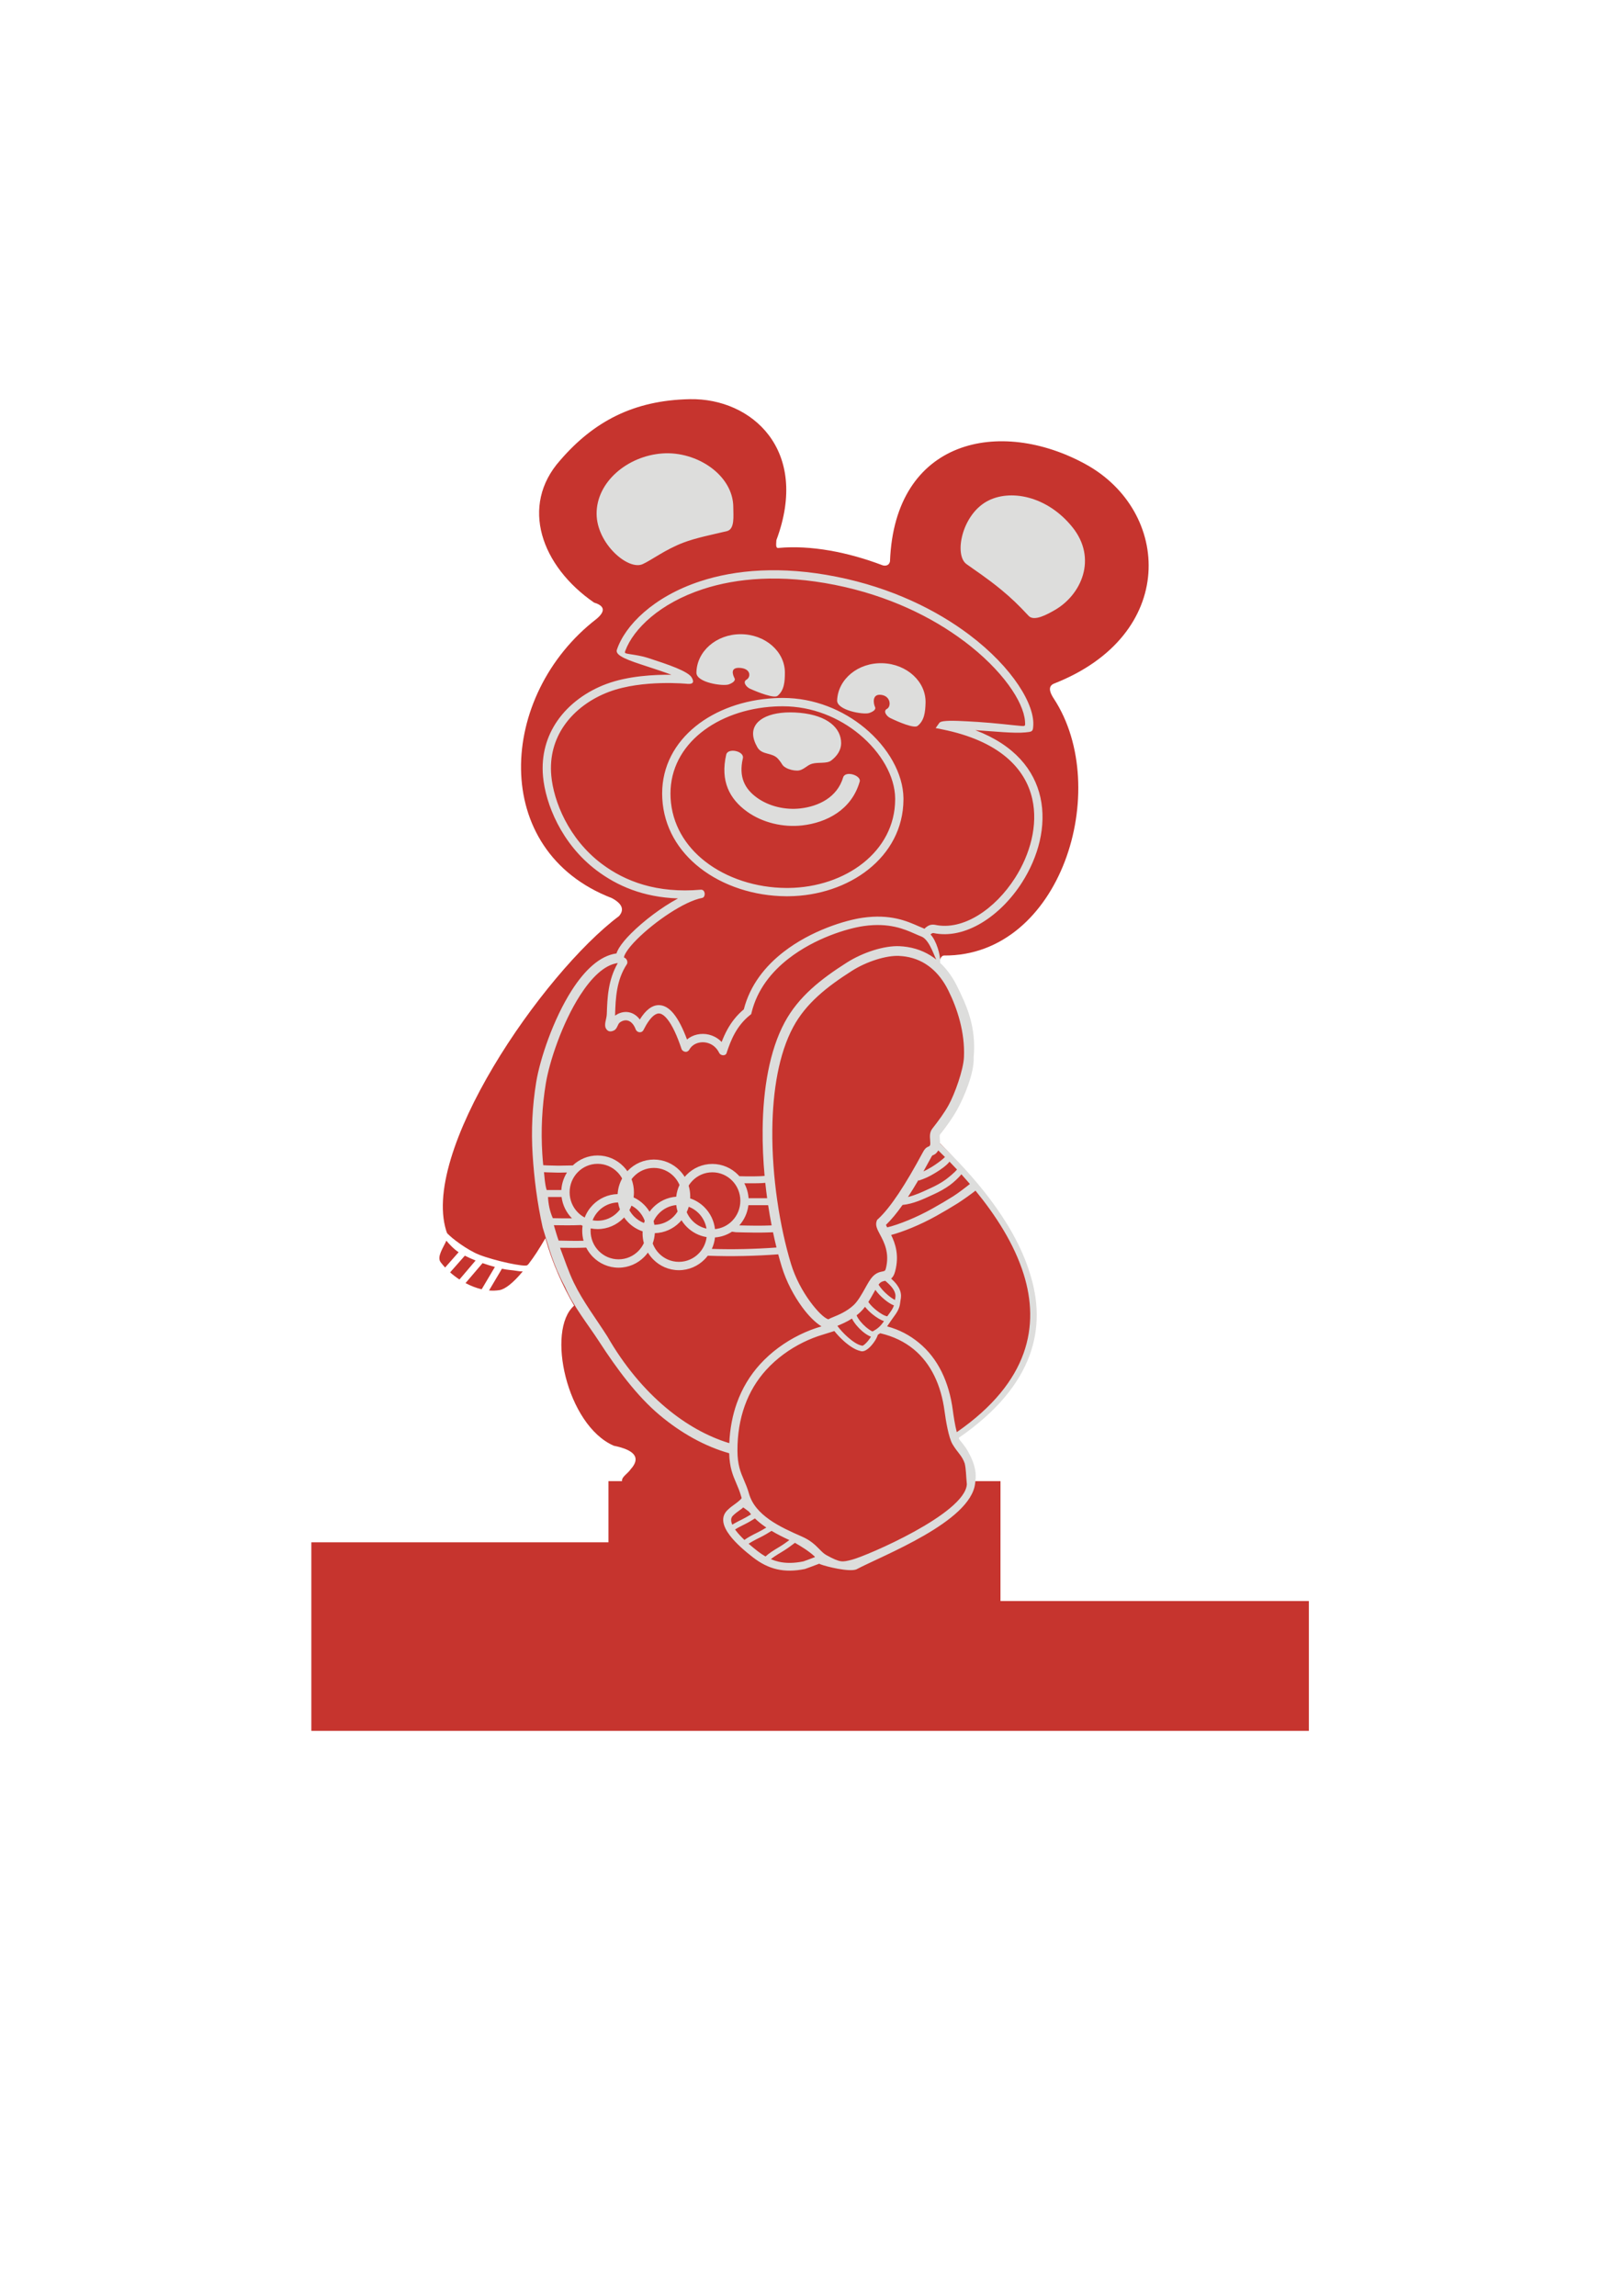 <?xml version="1.0" encoding="UTF-8"?>
<!DOCTYPE svg PUBLIC "-//W3C//DTD SVG 1.1//EN" "http://www.w3.org/Graphics/SVG/1.1/DTD/svg11.dtd">
<!-- Creator: CorelDRAW -->
<svg xmlns="http://www.w3.org/2000/svg" xmlns:xlink="http://www.w3.org/1999/xlink" xmlns:svg="http://www.w3.org/2000/svg" xmlns:dc="http://purl.org/dc/elements/1.1/" xmlns:cc="http://web.resource.org/cc/" xmlns:rdf="http://www.w3.org/1999/02/22-rdf-syntax-ns#" xml:space="preserve" width="210mm" height="297mm" style="shape-rendering:geometricPrecision; text-rendering:geometricPrecision; image-rendering:optimizeQuality; fill-rule:evenodd; clip-rule:evenodd" viewBox="0 0 210 297">
 <defs>
  <style type="text/css">
   <![CDATA[
    .fil2 {fill:white}
    .fil0 {fill:#c6342e}
    .fil3 {fill:#23201D;fill-rule:nonzero}
    .fil1 {fill:#DDDDDC;fill-rule:nonzero}
    .fil4 {fill:white;fill-rule:nonzero}
   ]]>
  </style>
 </defs>
 <g id="Слой_x0020_1">
  <polygon class="fil0" points="129.454,191.608 78.73,191.608 78.73,199.524 40.284,199.524 40.284,223.916 129.131,223.916 169.355,223.916 169.355,207.116 129.451,207.116 "/>
  <path class="fil0" d="M100.457 69.882c-0.004,0.378 -0.148,1.043 0.238,1.006 4.216,-0.399 9.06,0.552 13.462,2.226 0.254,0.097 0.851,0.158 0.999,-0.486 0.598,-15.864 14.252,-18.644 25.312,-12.575 11.06,6.069 11.981,22.116 -4.151,28.406 -0.869,0.419 -0.319,1.378 0.056,1.951 7.591,11.627 0.917,33.331 -14.252,33.202 -0.68,0.105 -0.65,1.504 -0.322,1.879 5.095,5.819 6.11,13.563 -0.399,21.482 -0.203,0.256 -0.122,0.586 0.059,0.768 13.784,13.902 18.411,26.863 2.896,37.749 -0.333,0.258 -0.446,0.628 -0.267,0.844 7.286,8.775 -6.404,12.801 -13.201,16.685 -0.892,0.554 -3.908,-0.426 -4.88,-0.6 -0.701,0.067 -0.735,0.152 -1.012,0.26 -2.998,1.174 -5.37,0.923 -7.128,-0.663 -1.558,-1.317 -2.327,-2.45 -3.886,-3.766 -1.067,-1.25 -0.847,-3.034 0.904,-3.648 1.942,-0.953 0.755,-3.595 -1.773,-1.612 -3.312,3.244 -10.871,1.891 -12.567,-1.222 -0.331,-0.608 0.695,-1.12 1.043,-1.68 1.318,-1.448 0.658,-2.482 -2.176,-3.062 -6.105,-2.667 -8.764,-14.96 -5.127,-18.12 -1.488,-2.574 -2.821,-5.5 -3.715,-8.723 -0.851,1.452 -1.425,2.355 -2.201,3.36l-0.134 0.123c-0.314,0.29 -4.281,-0.575 -6.267,-1.358 -1.442,-0.569 -3.631,-2.164 -4.144,-2.828l0.101 0.34c-0.003,-0.052 -0.013,-0.101 -0.03,-0.146 -3.923,-10.27 12.35,-33.796 22.205,-41.169 0.715,-0.828 0.405,-1.6 -0.931,-2.319 -15.922,-6.121 -14.758,-26.278 -1.977,-36.128 1.238,-1.045 0.973,-1.705 -0.323,-2.1 -6.829,-4.706 -9.642,-12.521 -4.388,-18.411 4.321,-5.005 9.496,-7.774 16.794,-7.908 7.962,-0.146 15.55,6.547 11.179,18.242zm-32.819 94.596c-1.21,1.46 -2.261,2.298 -3.009,2.42 -0.445,0.073 -0.898,0.085 -1.353,0.046l1.668 -2.813c0.733,0.164 1.388,0.183 1.852,0.267 0.329,0.06 0.609,0.083 0.842,0.08zm-5.316 2.312c-0.718,-0.168 -1.424,-0.448 -2.087,-0.802l2.203 -2.583c0.535,0.188 1.076,0.356 1.595,0.498l-1.71 2.886zm-2.873 -1.267c-0.223,-0.146 -0.44,-0.299 -0.647,-0.458 -0.195,-0.149 -0.383,-0.304 -0.562,-0.463l1.907 -2.161c0.435,0.222 0.905,0.432 1.39,0.626l-2.087 2.456zm-1.855 -1.548c-0.214,-0.229 -0.41,-0.461 -0.583,-0.693 -0.519,-0.698 0.354,-1.889 0.745,-2.783l-0 0.001c0.289,0.374 1.013,1.14 1.586,1.492l-1.748 1.982z"/>
  <path class="fil1" d="M101.295 90.289c4.088,0 7.795,1.577 10.564,3.862 3.075,2.537 5.004,5.965 5.039,9.105l0 0.004 0 0.185 0 0.002c-0.019,3.729 -1.787,6.843 -4.54,9.033 -2.721,2.164 -6.412,3.422 -10.316,3.465l-0.004 0 -0.298 0.001 -0.002 0c-4.153,-0.022 -8.2,-1.339 -11.187,-3.679 -2.785,-2.181 -4.656,-5.246 -4.859,-8.979 -0.012,-0.228 -0.018,-0.437 -0.018,-0.626 0,-3.561 1.667,-6.553 4.331,-8.706 2.626,-2.122 6.227,-3.422 10.145,-3.635 0.396,-0.021 0.779,-0.032 1.146,-0.032zm-16.623 68.16c0.973,-0.018 1.853,-0.425 2.492,-1.074 0.192,-0.195 0.363,-0.412 0.508,-0.646 -0.081,-0.269 -0.14,-0.549 -0.173,-0.836 -0.864,0.082 -1.639,0.471 -2.218,1.058 -0.291,0.295 -0.533,0.641 -0.712,1.024 0.042,0.155 0.076,0.313 0.103,0.474zm36.962 -10.514c3.995,3.851 9.47,9.894 11.584,16.668 2.295,7.056 0.702,14.605 -9.177,21.414 0.04,0.094 0.08,0.178 0.122,0.249 0.704,0.865 0.912,1.112 1.337,1.972 0.111,0.226 0.237,0.471 0.372,0.833 0.39,1.08 0.453,1.803 0.299,2.837 -0.573,4.958 -11.866,9.267 -15.384,11.124 -0.947,0.34 -3.782,-0.342 -4.657,-0.672 -0.044,-0.017 -0.086,-0.041 -0.125,-0.071 -0.575,0.217 -1.761,0.662 -1.855,0.684l0 0c-1.36,0.277 -2.541,0.286 -3.636,0.032 -1.1,-0.255 -2.1,-0.772 -3.096,-1.543 -1.01,-0.784 -2.211,-1.81 -2.985,-2.832 -0.896,-1.181 -1.247,-2.371 -0.288,-3.292 0.351,-0.338 0.661,-0.557 0.922,-0.743 0.267,-0.19 0.784,-0.588 0.898,-0.795 -0.032,-0.094 -0.061,-0.189 -0.088,-0.285 -0.174,-0.616 -0.393,-1.124 -0.605,-1.619 -0.448,-1.044 -0.873,-2.036 -0.923,-3.894 -3.119,-0.888 -6.172,-2.57 -8.976,-4.918 -2.965,-2.482 -5.564,-6.005 -7.862,-9.547 -1.419,-2.193 -3.329,-4.529 -4.393,-7.048 -1.541,-2.835 -2.091,-5.097 -2.902,-7.695 -0.709,-3.189 -1.103,-6.32 -1.299,-9.408 -0.202,-3.188 -0.037,-6.349 0.462,-9.401 0.483,-2.952 2.195,-8.113 4.602,-11.873 1.629,-2.546 3.6,-4.48 5.785,-4.771 0.071,-0.227 0.185,-0.466 0.337,-0.716 0.34,-0.559 0.887,-1.207 1.564,-1.883 1.611,-1.606 3.898,-3.352 6.062,-4.517 -4.499,-0.147 -7.881,-1.624 -10.537,-3.627 -4.565,-3.441 -6.612,-8.638 -6.931,-12.154 -0.253,-2.801 0.491,-5.213 1.837,-7.169 1.535,-2.23 3.855,-3.86 6.366,-4.794 2.837,-1.054 6.239,-1.217 8.418,-1.188 -0.946,-0.358 -2.157,-0.754 -3.279,-1.121 -2.163,-0.707 -4.049,-1.324 -3.789,-2.109l0.002 0c1.038,-3.129 4.713,-6.877 10.803,-8.871 4.539,-1.486 10.436,-2.012 17.594,-0.587 7.151,1.423 12.941,4.303 17.176,7.489 5.687,4.279 8.597,9.181 8.293,11.936 -0.035,0.643 -0.223,0.635 -1.017,0.718 -1.416,0.147 -4.055,-0.137 -6.177,-0.269l-0.287 -0.019c5.093,1.939 7.627,5.154 8.416,8.691 0.414,1.857 0.343,3.796 -0.095,5.677 -0.434,1.866 -1.232,3.684 -2.273,5.316 -2.798,4.387 -7.384,7.436 -11.486,6.558 -0.136,-0.007 -0.258,0.091 -0.366,0.179 0.755,0.786 1.325,2.697 1.252,3.687 -0.038,0.512 -0.365,-0.399 -0.432,-0.375 -0.179,0.063 -0.848,-2.579 -1.977,-3.031 -0.259,-0.099 -0.527,-0.217 -0.818,-0.345 -1.4,-0.618 -3.372,-1.488 -6.657,-1.019 -2.126,0.303 -6.322,1.564 -9.725,4.206 -2.209,1.715 -4.078,4.013 -4.798,7.005l-0.044 0.183 -0.144 0.114c-0.898,0.717 -1.522,1.543 -1.983,2.371 -0.468,0.842 -0.776,1.701 -1.03,2.453 -0.075,0.502 -0.77,0.503 -0.993,0.065 -0.259,-0.524 -0.636,-0.889 -1.058,-1.106 -0.33,-0.171 -0.688,-0.255 -1.037,-0.258 -0.348,-0.003 -0.69,0.073 -0.989,0.22 -0.332,0.164 -0.611,0.419 -0.784,0.753 -0.366,0.522 -0.913,0.152 -0.989,-0.078 -0.569,-1.708 -1.2,-3.1 -1.874,-3.918 -0.307,-0.372 -0.609,-0.61 -0.899,-0.68 -0.249,-0.06 -0.522,0.013 -0.82,0.245 -0.422,0.329 -0.871,0.941 -1.346,1.884 -0.202,0.406 -0.796,0.362 -0.987,-0.059 -0.17,-0.468 -0.399,-0.789 -0.653,-0.982 -0.21,-0.159 -0.444,-0.23 -0.673,-0.223 -0.243,0.007 -0.494,0.101 -0.725,0.265 -0.317,0.226 -0.326,0.832 -0.773,1.047 -0.401,0.193 -0.786,0.19 -1.037,-0.251 -0.29,-0.509 0.085,-1.212 0.108,-1.871 0.069,-2.049 0.149,-4.385 1.424,-6.598 -1.763,0.23 -3.45,1.941 -4.898,4.202 -2.313,3.614 -3.956,8.566 -4.42,11.396 -0.485,2.959 -0.644,6.026 -0.448,9.121 0.03,0.476 0.069,0.953 0.116,1.43 0.301,0.027 0.73,0.036 1.116,0.044 0.267,0.005 0.518,0.01 0.635,0.016 0.242,0.011 0.489,0.003 0.733,-0.005 0.21,-0.007 0.915,-0.023 1.339,-0.023 0.842,-0.798 1.972,-1.289 3.213,-1.289 1.298,0 2.475,0.535 3.326,1.399 0.193,0.195 0.369,0.408 0.526,0.635l0.102 -0.107c0.852,-0.864 2.028,-1.399 3.326,-1.399 1.298,0 2.475,0.535 3.326,1.399 0.25,0.254 0.473,0.536 0.662,0.842 0.08,-0.095 0.163,-0.186 0.25,-0.274 0.852,-0.864 2.028,-1.399 3.326,-1.399 1.298,0 2.475,0.535 3.326,1.399 0.06,0.061 0.118,0.123 0.175,0.187 0.417,0.021 1.504,0.031 1.889,0.02 0.252,-0.007 0.49,-0.014 0.601,-0.014 0.23,0 0.462,-0.02 0.693,-0.039l0.08 -0.007c-0.183,-1.998 -0.276,-4.029 -0.254,-6.027 0.056,-5.186 0.879,-10.173 2.854,-13.84 0.901,-1.673 2.081,-3.08 3.459,-4.336 1.355,-1.235 2.906,-2.328 4.575,-3.39 1.036,-0.659 2.26,-1.219 3.465,-1.596 1.187,-0.372 2.372,-0.572 3.362,-0.527 0.344,0.015 0.68,0.05 1.006,0.102l0.002 0c2.963,0.469 5.078,2.355 6.405,5.011l-0.002 0.001c1.288,2.578 2.547,5.35 2.175,9.307 0.103,1.976 -1.256,5.142 -2.129,6.724 -0.612,1.109 -1.376,2.133 -2.212,3.204 -0.078,0.1 -0.054,0.381 -0.031,0.662 0.014,0.173 0.029,0.346 0.027,0.519zm2.165 37.337c9.438,-6.541 10.714,-13.838 8.656,-20.431 -1.232,-3.948 -3.65,-7.656 -6.235,-10.81 -0.496,0.395 -1.641,1.215 -2.31,1.638 -0.838,0.529 -1.802,1.092 -2.751,1.624 -1.055,0.592 -2.166,1.119 -3.201,1.547 -0.99,0.409 -1.912,0.727 -2.653,0.922 0.54,1.103 1.068,2.62 0.52,4.699 -0.13,0.493 -0.308,0.773 -0.522,0.943 0.277,0.251 0.527,0.509 0.731,0.781 0.329,0.439 0.537,0.91 0.548,1.436 0.004,0.208 -0.028,0.392 -0.061,0.578 -0.019,0.11 -0.04,0.223 -0.049,0.334 -0.069,0.782 -0.478,1.34 -0.896,1.911 -0.114,0.156 -0.231,0.315 -0.335,0.473l-0.001 -0 -0.039 0.059c-0.138,0.21 -0.272,0.413 -0.419,0.609 1.632,0.446 2.931,1.153 4.112,2.121 2.482,2.033 3.912,5.088 4.392,8.742 0.086,0.65 0.265,1.885 0.513,2.825zm1.697 -32.105c-0.367,-0.429 -0.736,-0.847 -1.104,-1.253 -0.35,0.456 -1.033,1.064 -1.474,1.389 -0.648,0.477 -1.429,0.896 -2.066,1.184l0 -0 -0.408 0.188c-1.021,0.474 -2.305,1.069 -3.663,1.205 -0.748,1.057 -1.463,1.921 -2.149,2.581 0.029,0.067 0.086,0.178 0.16,0.32 0.729,-0.172 1.698,-0.498 2.757,-0.935 0.987,-0.408 2.055,-0.917 3.083,-1.493 0.95,-0.532 1.9,-1.087 2.704,-1.595 0.644,-0.407 1.713,-1.23 2.159,-1.591zm-1.667 -1.866c-0.327,-0.351 -0.651,-0.692 -0.971,-1.021 -0.377,0.503 -1.224,1.08 -1.748,1.396l-0.001 -0.001 -0.207 0.126 0.001 0.001c-0.333,0.205 -0.655,0.376 -0.989,0.528 -0.321,0.146 -0.661,0.275 -1.04,0.401l-0.029 -0.087c-0.469,0.799 -0.924,1.536 -1.364,2.207 0.934,-0.224 1.836,-0.642 2.587,-0.991l0.411 -0.189 0.003 -0.002c0.592,-0.268 1.313,-0.654 1.905,-1.089 0.369,-0.272 1.135,-0.907 1.441,-1.278zm-1.561 -1.622c-0.294,-0.296 -0.583,-0.582 -0.866,-0.857 -0.269,0.454 -0.499,0.547 -0.727,0.639 -0.032,0.013 -0.064,0.026 -0.132,0.152 -0.361,0.672 -0.715,1.315 -1.06,1.926l0.064 -0.028c0.295,-0.134 0.584,-0.289 0.887,-0.475l0.003 0 0.21 -0.128 0 -0.002c0.412,-0.249 1.26,-0.849 1.621,-1.228zm-27.519 47.562c0.1,-0.063 0.204,-0.124 0.311,-0.185l0.001 0.001c0.32,-0.182 0.647,-0.347 0.971,-0.506 0.401,-0.197 0.788,-0.426 1.149,-0.65 -0.099,-0.116 -0.194,-0.234 -0.286,-0.355 -0.244,-0.184 -0.485,-0.363 -0.726,-0.537 -0.151,0.145 -0.324,0.267 -0.52,0.406 -0.226,0.161 -0.493,0.35 -0.806,0.652 -0.309,0.297 -0.299,0.71 -0.093,1.175zm10.644 4.101c-0.744,-0.682 -1.625,-1.228 -2.535,-1.753 -0.495,0.373 -1.057,0.794 -1.67,1.159 -0.335,0.199 -0.667,0.4 -0.962,0.6 -0.174,0.117 -0.336,0.235 -0.482,0.354 0.324,0.139 0.654,0.247 0.993,0.326 0.954,0.221 1.997,0.21 3.211,-0.037l0.002 0c0.093,-0.019 0.929,-0.338 1.499,-0.557l-0.056 -0.091zm-6.344 0.013c0.221,-0.206 0.486,-0.407 0.776,-0.603 0.316,-0.213 0.656,-0.421 0.997,-0.622 0.466,-0.276 0.908,-0.594 1.314,-0.896 -0.766,-0.352 -1.553,-0.742 -2.305,-1.192 -0.447,0.281 -0.938,0.579 -1.461,0.837 -0.346,0.17 -0.692,0.344 -1.006,0.522 -0.179,0.102 -0.348,0.205 -0.5,0.309 0.393,0.344 0.794,0.668 1.169,0.96 0.339,0.263 0.676,0.491 1.018,0.686zm-2.729 -2.14c0.207,-0.152 0.441,-0.299 0.689,-0.44 0.328,-0.186 0.685,-0.366 1.043,-0.542 0.382,-0.189 0.754,-0.404 1.104,-0.619l-0.202 -0.139 -0.002 0c-0.454,-0.318 -0.883,-0.664 -1.272,-1.042 -0.409,0.257 -0.857,0.527 -1.334,0.762 -0.332,0.163 -0.658,0.327 -0.934,0.484l0 0.002c-0.105,0.059 -0.206,0.119 -0.302,0.18 0.038,0.055 0.079,0.109 0.12,0.164 0.301,0.397 0.679,0.8 1.088,1.189zm-1.957 -12.517c0.082,-1.879 0.416,-3.612 0.978,-5.186 0.681,-1.907 1.696,-3.586 2.999,-5.02 1.451,-1.595 3.233,-2.879 5.098,-3.798 0.938,-0.462 1.899,-0.833 2.852,-1.106 -0.77,-0.467 -1.666,-1.351 -2.504,-2.497 -1.041,-1.423 -2.046,-3.279 -2.64,-5.237 -0.155,-0.51 -0.305,-1.039 -0.45,-1.585 -1.447,0.107 -2.949,0.18 -4.476,0.213 -1.546,0.033 -3.105,0.023 -4.643,-0.036 -0.126,0.168 -0.263,0.326 -0.41,0.475 -0.852,0.863 -2.028,1.399 -3.326,1.399 -1.298,0 -2.475,-0.535 -3.326,-1.399 -0.26,-0.264 -0.491,-0.559 -0.685,-0.879 -0.142,0.197 -0.299,0.382 -0.469,0.554 -0.852,0.864 -2.028,1.399 -3.326,1.399 -1.298,0 -2.475,-0.535 -3.326,-1.399 -0.344,-0.349 -0.635,-0.752 -0.86,-1.195 -1.094,0.045 -2.372,0.04 -3.386,0.019 0.561,1.45 1.095,3.1 1.785,4.521 1.193,2.455 2.854,4.617 4.349,6.97 2.126,3.696 4.723,6.815 7.581,9.208 2.571,2.153 5.351,3.715 8.184,4.577zm13.595 -14.507c-0.459,0.143 -1.378,0.434 -1.46,0.458 -0.861,0.252 -1.731,0.592 -2.584,1.012 -1.75,0.862 -3.42,2.065 -4.778,3.558 -1.206,1.327 -2.147,2.884 -2.78,4.657 -0.617,1.73 -0.943,3.664 -0.938,5.785 0.004,1.856 0.413,2.81 0.844,3.815 0.225,0.525 0.457,1.065 0.65,1.75 0.402,1.419 1.42,2.5 2.66,3.37l-0.001 0.001c1.283,0.899 2.828,1.585 4.194,2.186 1.149,0.505 1.746,1.113 2.267,1.642 0.292,0.298 0.558,0.567 0.874,0.743l0.002 0.002c0.924,0.512 1.466,0.744 1.908,0.804 0.41,0.056 0.809,-0.044 1.423,-0.201 1.861,-0.476 14.645,-5.953 14.86,-9.757 -0.107,-1.093 -0.099,-1.968 -0.274,-2.693 -0.353,-1.036 -0.926,-1.383 -1.591,-2.51 -0.491,-0.833 -0.864,-3.072 -1.015,-4.225 -0.445,-3.382 -1.75,-6.195 -4.009,-8.046 -1.162,-0.952 -2.584,-1.654 -4.278,-2.054 -0.024,-0.019 -0.019,-0.018 -0.057,0.002 -0.101,0.051 -0.191,0.131 -0.297,0.195 -0.045,0.168 -0.13,0.362 -0.243,0.56 -0.193,0.339 -0.475,0.717 -0.765,1.008 -0.332,0.332 -0.701,0.567 -1.028,0.563 -0.091,-0.001 -0.179,-0.019 -0.261,-0.055 -0.618,-0.133 -1.381,-0.636 -2.072,-1.248 -0.466,-0.412 -0.906,-0.88 -1.253,-1.32zm0.388 -0.672c0.331,0.461 0.816,0.991 1.339,1.455 0.625,0.554 1.289,1 1.778,1.091l0.06 0.011 0.038 0.022c0.111,-0.007 0.299,-0.153 0.501,-0.355 0.239,-0.239 0.469,-0.544 0.63,-0.818 -0.357,-0.138 -0.749,-0.39 -1.117,-0.704 -0.543,-0.463 -1.058,-1.073 -1.34,-1.641 -0.707,0.452 -1.386,0.733 -1.889,0.939zm2.485 -1.359c0.217,0.503 0.698,1.077 1.211,1.515 0.305,0.26 0.611,0.469 0.858,0.575l0 -0.009 0.183 -0.101c0.625,-0.344 0.976,-0.761 1.296,-1.225 -0.431,-0.151 -0.965,-0.471 -1.457,-0.868 -0.367,-0.295 -0.719,-0.638 -0.997,-0.991 -0.197,0.261 -0.407,0.502 -0.632,0.711 -0.152,0.141 -0.306,0.271 -0.462,0.392zm1.523 -1.727c0.25,0.363 0.622,0.736 1.018,1.055 0.54,0.435 1.102,0.758 1.431,0.799l0.194 -0.267c0.271,-0.369 0.537,-0.733 0.672,-1.14 -0.38,-0.148 -0.822,-0.432 -1.24,-0.782 -0.434,-0.363 -0.858,-0.803 -1.167,-1.235l-0.211 0.377c-0.214,0.383 -0.444,0.795 -0.696,1.193zm1.323 -2.244c0.259,0.446 0.726,0.951 1.213,1.358 0.327,0.273 0.65,0.498 0.907,0.623l0.017 -0.095c0.028,-0.157 0.055,-0.311 0.052,-0.439 -0.007,-0.358 -0.161,-0.695 -0.405,-1.02 -0.236,-0.315 -0.558,-0.62 -0.917,-0.922l-0.069 0.013c-0.206,0.04 -0.444,0.086 -0.659,0.311 -0.043,0.045 -0.09,0.103 -0.139,0.17zm-25.495 -8.332c-0.08,0.094 -0.163,0.186 -0.25,0.274 -0.825,0.836 -1.954,1.365 -3.204,1.397 -0.028,0.466 -0.123,0.915 -0.275,1.336 0.184,0.494 0.469,0.937 0.829,1.302 0.654,0.663 1.559,1.074 2.559,1.074 1,0 1.905,-0.411 2.559,-1.074 0.552,-0.559 0.926,-1.3 1.032,-2.127 -1.003,-0.161 -1.903,-0.644 -2.59,-1.341 -0.25,-0.254 -0.473,-0.536 -0.662,-0.842zm0.935 -1.745c-0.071,0.243 -0.16,0.478 -0.266,0.704 0.183,0.425 0.442,0.807 0.76,1.129 0.484,0.491 1.106,0.844 1.802,0.994 -0.128,-0.77 -0.492,-1.459 -1.012,-1.986 -0.36,-0.365 -0.797,-0.654 -1.284,-0.84zm-0.015 -2.735c0.133,0.441 0.205,0.908 0.205,1.392 0,0.088 -0.003,0.177 -0.007,0.264 0.712,0.236 1.35,0.64 1.868,1.165 0.727,0.738 1.218,1.716 1.343,2.805 0.864,-0.082 1.639,-0.471 2.218,-1.058 0.656,-0.666 1.063,-1.588 1.063,-2.607 0,-1.019 -0.407,-1.942 -1.063,-2.607 -0.654,-0.663 -1.559,-1.074 -2.559,-1.074 -1,0 -1.905,0.411 -2.559,1.074 -0.192,0.195 -0.363,0.412 -0.508,0.647zm-12.429 4.486c0.211,0.039 0.43,0.059 0.653,0.059 1,0 1.905,-0.411 2.559,-1.074 0.118,-0.119 0.228,-0.247 0.329,-0.383 -0.11,-0.291 -0.193,-0.597 -0.245,-0.912 -0.973,0.018 -1.853,0.425 -2.492,1.074 -0.344,0.349 -0.62,0.769 -0.804,1.236zm3.212 -6.23c-0.654,-0.663 -1.559,-1.074 -2.559,-1.074 -1,0 -1.905,0.411 -2.559,1.074 -0.656,0.666 -1.063,1.588 -1.063,2.607 0,1.019 0.407,1.942 1.063,2.607 0.259,0.263 0.559,0.486 0.887,0.66 0.238,-0.619 0.601,-1.175 1.056,-1.636 0.825,-0.836 1.954,-1.365 3.204,-1.397 0.044,-0.728 0.25,-1.413 0.583,-2.017 -0.166,-0.304 -0.372,-0.581 -0.611,-0.825zm0.869 5.862l-0.102 0.107c-0.852,0.864 -2.028,1.399 -3.326,1.399 -0.307,0 -0.608,-0.03 -0.898,-0.087 -0.009,0.105 -0.013,0.212 -0.013,0.32 0,1.019 0.407,1.942 1.063,2.607 0.654,0.663 1.559,1.074 2.559,1.074 1,0 1.905,-0.411 2.559,-1.074 0.291,-0.295 0.533,-0.641 0.712,-1.024 -0.109,-0.401 -0.167,-0.823 -0.167,-1.258 0,-0.088 0.003,-0.176 0.007,-0.264 -0.712,-0.236 -1.35,-0.64 -1.868,-1.165 -0.193,-0.195 -0.369,-0.408 -0.526,-0.635zm0.953 -1.529c-0.078,0.202 -0.168,0.398 -0.272,0.585 0.165,0.304 0.372,0.581 0.611,0.824 0.36,0.365 0.797,0.654 1.284,0.84 0.028,-0.097 0.059,-0.193 0.093,-0.287 -0.184,-0.494 -0.469,-0.937 -0.829,-1.302 -0.259,-0.263 -0.559,-0.486 -0.888,-0.66zm43.037 -73.015c-4.12,-3.099 -9.759,-5.902 -16.738,-7.29 -6.96,-1.385 -12.672,-0.881 -17.054,0.553 -5.58,1.827 -8.981,5.142 -10.034,7.952 -0.065,0.177 -0.134,0.302 0.115,0.368 0.462,0.124 1.669,0.208 2.903,0.611 2.412,0.789 5.201,1.701 5.598,2.564 0.304,0.551 0.123,0.805 -0.544,0.761 -0.017,-0.001 -5.814,-0.595 -10.152,1.017 -2.317,0.861 -4.452,2.358 -5.856,4.398 -1.211,1.759 -1.88,3.932 -1.651,6.46 0.298,3.291 2.22,8.158 6.509,11.392 3.039,2.291 7.156,3.86 12.865,3.359 0.607,-0.005 0.609,0.992 0.144,1.067 -2.29,0.427 -6.122,3.047 -8.423,5.342 -0.619,0.617 -1.11,1.197 -1.404,1.68 -0.214,0.352 -0.317,0.6 -0.267,0.69 0.004,0.006 0.029,0.018 0.079,0.033 0.338,0.189 0.404,0.601 0.287,0.809 -1.383,2.094 -1.464,4.452 -1.533,6.501l-0.006 0.17 0.01 -0.007c0.402,-0.286 0.857,-0.448 1.315,-0.463 0.472,-0.015 0.941,0.123 1.356,0.438 0.187,0.141 0.363,0.318 0.522,0.532 0.385,-0.617 0.77,-1.065 1.153,-1.364 0.578,-0.45 1.157,-0.581 1.731,-0.443 0.532,0.128 1.026,0.491 1.48,1.042 0.632,0.767 1.215,1.934 1.743,3.35 0.182,-0.154 0.383,-0.284 0.597,-0.39 0.448,-0.221 0.957,-0.335 1.474,-0.33 0.516,0.005 1.041,0.127 1.522,0.376 0.32,0.166 0.622,0.387 0.89,0.666 0.203,-0.528 0.446,-1.084 0.757,-1.645 0.497,-0.894 1.164,-1.787 2.111,-2.575 0.817,-3.179 2.803,-5.613 5.141,-7.427 3.575,-2.775 7.992,-4.101 10.231,-4.421 3.592,-0.512 5.728,0.43 7.244,1.099 0.278,0.123 0.536,0.236 0.767,0.325 0.026,0.01 0.032,-0.057 0.095,-0.109 0.285,-0.232 0.604,-0.492 1.209,-0.409l0.042 0.006c3.641,0.792 7.794,-2.034 10.373,-6.078 0.975,-1.528 1.722,-3.233 2.13,-4.983 0.404,-1.735 0.472,-3.511 0.095,-5.201 -0.891,-3.991 -4.299,-7.548 -11.69,-9.025l-0.818 -0.163 0.485 -0.678c0.072,-0.1 0.261,-0.167 0.542,-0.208l0.002 -0.009 0.026 0.005c0.87,-0.121 2.579,-0.015 4.438,0.099 2.127,0.131 4.465,0.425 5.506,0.508 0.637,0.051 0.608,0.026 0.562,-0.608 -0.187,-2.527 -2.923,-6.626 -7.875,-10.351zm-49.557 75.529c-1.145,0.049 -2.405,0.04 -3.524,0.018 0.204,0.675 0.376,1.321 0.619,1.992 1.003,0.023 2.158,0.05 3.224,0.023 -0.112,-0.407 -0.172,-0.836 -0.172,-1.278 0,-0.224 0.015,-0.444 0.045,-0.659 -0.065,-0.03 -0.129,-0.061 -0.192,-0.094zm-2.525 -3.63l-1.756 0c0.051,0.944 0.224,1.83 0.624,2.742 0.808,0.018 1.65,0.031 2.48,0.021l-0.011 -0.011c-0.716,-0.726 -1.202,-1.685 -1.337,-2.753zm0.7 -3.17c-0.183,-0.002 -0.369,0.004 -0.554,0.01 -0.268,0.009 -0.537,0.017 -0.812,0.005 -0.227,-0.011 -0.412,-0.014 -0.609,-0.018 -0.332,-0.007 -0.694,-0.014 -1.002,-0.034 0.093,0.769 0.102,1.498 0.348,2.308l1.899 0c0.05,-0.832 0.311,-1.607 0.73,-2.271zm18.741 9.888c1.365,0.043 2.739,0.048 4.1,0.019 1.429,-0.03 2.861,-0.099 4.267,-0.201 -0.158,-0.639 -0.308,-1.297 -0.449,-1.971 -1.572,0.076 -3.247,0.034 -4.792,-0.006l-0.517 -0.07c-0.643,0.42 -1.393,0.686 -2.199,0.746 -0.057,0.525 -0.199,1.024 -0.41,1.483zm4.756 -6.558l2.403 0c-0.09,-0.657 -0.171,-1.323 -0.242,-1.992l-0.094 0.008c-0.253,0.021 -0.506,0.042 -0.767,0.042 -0.215,0 -0.39,0.005 -0.576,0.01 -0.258,0.007 -0.799,0.006 -1.278,-0.002 0.312,0.583 0.507,1.238 0.554,1.934zm-1.2 3.514c1.362,0.034 2.807,0.062 4.183,0.001 -0.165,-0.851 -0.316,-1.725 -0.451,-2.615l-2.555 0c-0.118,0.999 -0.543,1.904 -1.177,2.614zm20.68 -34.862c-0.839,-0.038 -1.875,0.141 -2.934,0.473 -1.109,0.347 -2.228,0.856 -3.165,1.453 -1.608,1.024 -3.102,2.075 -4.403,3.262 -1.279,1.167 -2.371,2.466 -3.198,4.002 -1.872,3.475 -2.652,8.257 -2.707,13.255 -0.067,6.151 0.965,12.608 2.414,17.386 0.549,1.81 1.484,3.533 2.453,4.858 0.932,1.275 1.835,2.154 2.376,2.325 0.18,-0.106 0.406,-0.199 0.677,-0.31 0.672,-0.276 1.707,-0.701 2.589,-1.517 0.566,-0.524 1.076,-1.437 1.511,-2.218 0.343,-0.615 0.646,-1.157 0.957,-1.482 0.491,-0.513 0.939,-0.6 1.329,-0.675 0.166,-0.032 0.301,-0.058 0.373,-0.331 0.536,-2.032 -0.226,-3.46 -0.737,-4.417 -0.371,-0.695 -0.646,-1.211 -0.438,-1.77l0.053 -0.141 0.112 -0.102c0.814,-0.744 1.703,-1.861 2.671,-3.313 0.985,-1.478 2.037,-3.283 3.164,-5.38 0.282,-0.524 0.526,-0.624 0.772,-0.723 0.032,-0.013 0.066,-0.027 0.124,-0.128 0.065,-0.113 0.043,-0.38 0.021,-0.646 -0.043,-0.522 -0.087,-1.046 0.297,-1.537 0.797,-1.021 1.524,-1.994 2.099,-3.037 0.786,-1.426 1.901,-4.523 1.976,-6.172 0.148,-3.221 -0.854,-6.313 -2.043,-8.693l-0.002 0c-1.15,-2.303 -2.961,-3.933 -5.475,-4.332l0 -0c-0.278,-0.044 -0.567,-0.073 -0.866,-0.087zm-34.359 31.239c0.517,0.239 0.984,0.57 1.38,0.972 0.261,0.264 0.491,0.559 0.685,0.879 0.142,-0.197 0.299,-0.382 0.469,-0.554 0.775,-0.786 1.821,-1.3 2.981,-1.386 0.059,-0.539 0.206,-1.051 0.428,-1.52 -0.183,-0.425 -0.442,-0.807 -0.76,-1.129 -0.654,-0.663 -1.559,-1.074 -2.559,-1.074 -1,0 -1.905,0.411 -2.559,1.074 -0.118,0.119 -0.228,0.248 -0.329,0.383 0.199,0.527 0.308,1.099 0.308,1.697 0,0.224 -0.015,0.444 -0.045,0.659zm3.714 -96.24c-4.497,0.325 -8.527,3.682 -8.499,7.82 0.027,3.857 4.081,7.343 5.953,6.502 1.16,-0.522 2.926,-1.891 5.271,-2.783 1.642,-0.625 3.631,-1.008 5.632,-1.488 1.05,-0.252 0.83,-1.985 0.83,-3.084 0,-4.138 -4.69,-7.292 -9.187,-6.968zm53.065 9.538c-3.265,-4.064 -8.124,-4.993 -11.096,-3.322 -3.244,1.824 -4.215,6.923 -2.617,8.092 0.991,0.725 2.658,1.797 4.523,3.339 1.306,1.08 2.172,1.916 3.528,3.367 0.711,0.761 2.425,-0.209 3.347,-0.733 3.472,-1.972 5.582,-6.679 2.316,-10.743zm-42.926 13.845c3.16,0 5.723,2.225 5.723,4.969 0,1.158 -0.079,2.292 -0.95,3.005 -0.436,0.356 -2.464,-0.425 -3.574,-0.926 -0.458,-0.207 -0.979,-0.862 -0.443,-1.164 0.561,-0.317 0.601,-1.396 -0.777,-1.522 -1.378,-0.125 -1.01,0.869 -0.771,1.336 0.176,0.345 -0.305,0.639 -0.748,0.797 -0.737,0.265 -4.203,-0.225 -4.183,-1.526 0.044,-2.743 2.563,-4.969 5.723,-4.969zm18.356 3.754c3.159,0.097 5.652,2.399 5.569,5.141 -0.035,1.157 -0.149,2.288 -1.041,2.975 -0.446,0.343 -2.45,-0.499 -3.544,-1.034 -0.451,-0.221 -0.952,-0.891 -0.408,-1.178 0.57,-0.299 0.5,-1.64 -0.728,-1.808 -1.228,-0.168 -1.039,1.101 -0.814,1.575 0.166,0.35 -0.324,0.629 -0.772,0.775 -0.745,0.242 -4.195,-0.353 -4.135,-1.654 0.127,-2.74 2.713,-4.889 5.872,-4.792zm-18.073 12.318c-0.551,2.389 0.234,3.937 1.85,5.094 0.762,0.545 1.661,0.944 2.615,1.178 0.964,0.237 1.984,0.308 2.974,0.196 2.343,-0.266 4.776,-1.421 5.545,-4.032 0.305,-0.916 2.462,-0.209 2.118,0.623 -1.061,3.597 -4.258,5.247 -7.421,5.606 -1.243,0.141 -2.527,0.051 -3.743,-0.248 -1.227,-0.302 -2.388,-0.817 -3.375,-1.524 -2.301,-1.648 -3.499,-3.984 -2.714,-7.385 0.213,-0.932 2.403,-0.455 2.152,0.493zm7.405 -5.898c3.569,0.34 5.315,1.97 5.315,3.927 0,0.851 -0.483,1.633 -1.287,2.244 -0.567,0.431 -1.636,0.184 -2.467,0.41 -0.698,0.19 -1.132,0.891 -1.943,0.891 -0.466,0 -1.043,-0.136 -1.446,-0.368 -0.572,-0.329 -0.379,-0.421 -1.009,-1.142 -0.779,-0.891 -2.079,-0.451 -2.691,-1.512 -0.346,-0.602 -0.551,-1.21 -0.551,-1.755 0,-1.957 2.509,-3.034 6.078,-2.694zm7.655 2.765c-2.59,-2.138 -6.058,-3.613 -9.881,-3.613 -0.384,0 -0.748,0.009 -1.092,0.028 -3.69,0.201 -7.071,1.416 -9.524,3.399 -2.415,1.952 -3.926,4.656 -3.926,7.867 0,0.206 0.005,0.397 0.014,0.571 0.185,3.394 1.897,6.19 4.446,8.186 2.802,2.195 6.611,3.431 10.529,3.452l0.292 -0.001c3.661,-0.04 7.115,-1.213 9.654,-3.233 2.508,-1.995 4.119,-4.821 4.136,-8.193l-0 -0.179c-0.031,-2.824 -1.81,-5.944 -4.647,-8.284z"/>
</g>
</svg>